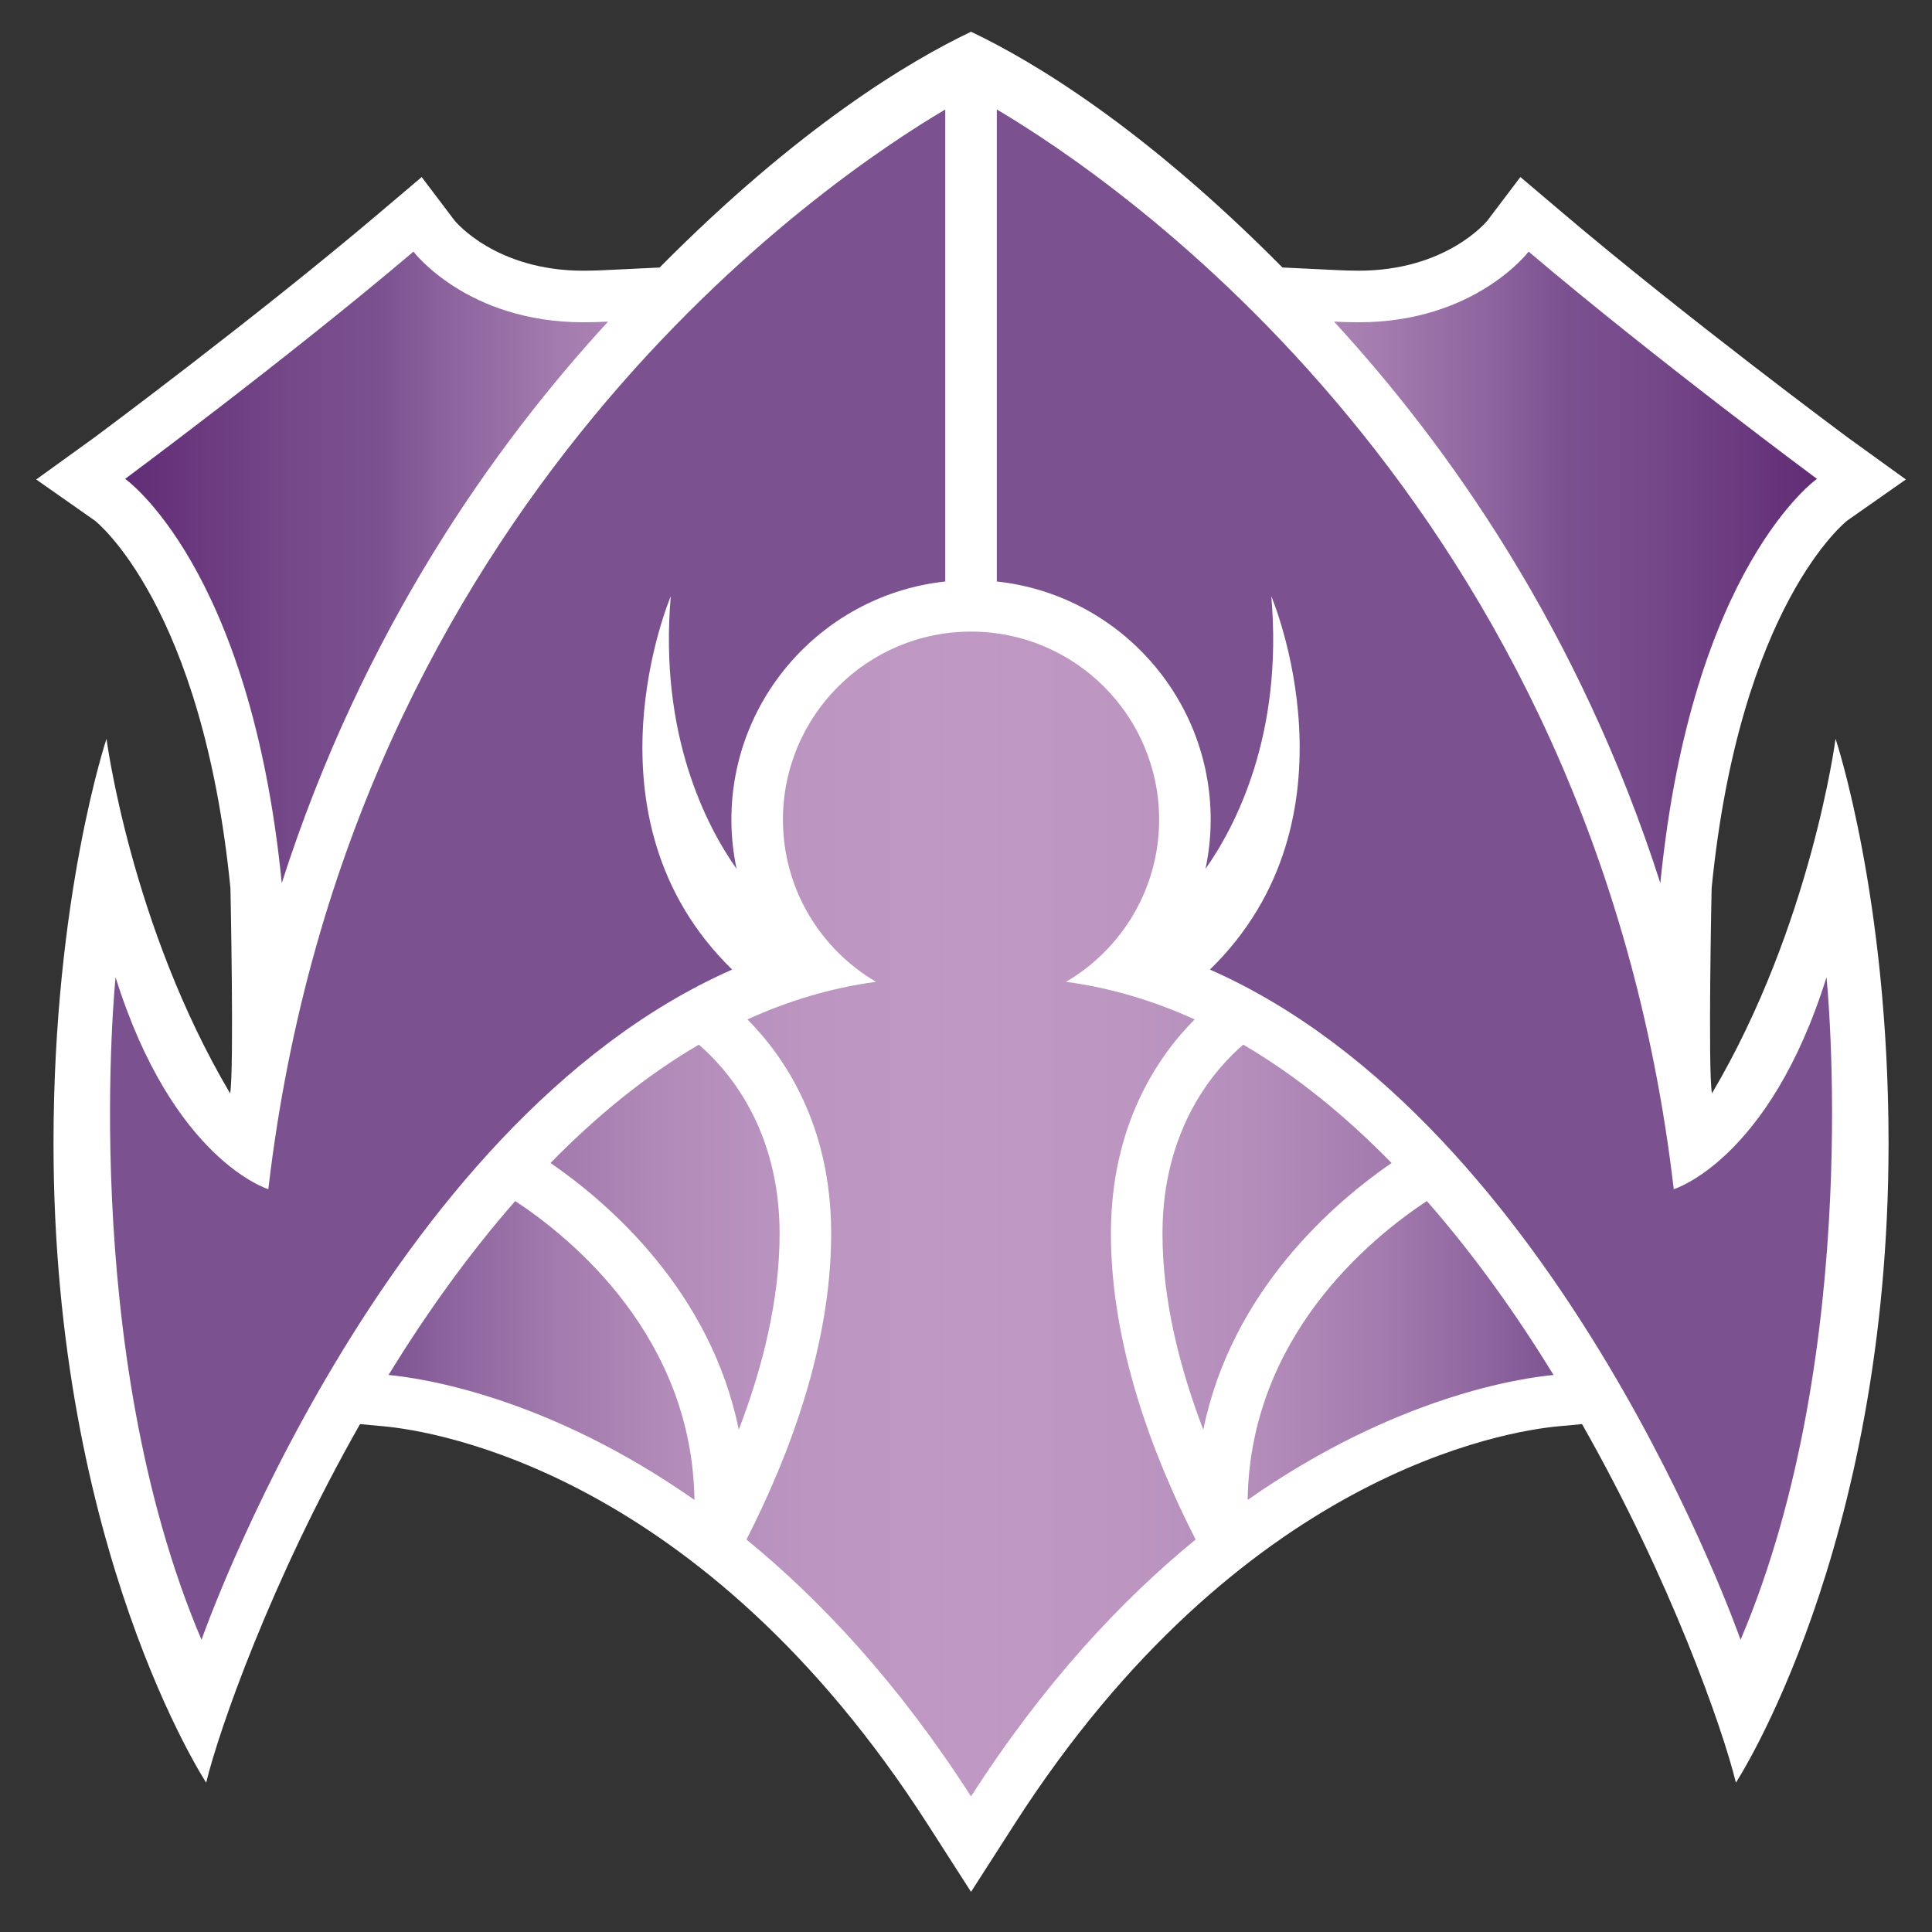 <?xml version="1.0" encoding="utf-8"?>
<!-- Generator: Adobe Illustrator 15.1.0, SVG Export Plug-In . SVG Version: 6.00 Build 0)  -->
<!DOCTYPE svg PUBLIC "-//W3C//DTD SVG 1.1//EN" "http://www.w3.org/Graphics/SVG/1.1/DTD/svg11.dtd">
<svg version="1.1" id="Layer_1" xmlns="http://www.w3.org/2000/svg" xmlns:xlink="http://www.w3.org/1999/xlink" x="0px" y="0px"
	 width="155px" height="155px" viewBox="0 0 155 155" enable-background="new 0 0 155 155" xml:space="preserve">
<rect x="0" y="0" width="155" height="155" fill="#333333" stroke="none"/>
<g id="Layer_1_1_">
</g>
<g id="Layer_3" display="none">
</g>
<g>
	<path fill="#FFFFFF" d="M77.904,151.78l3.48-5.423c18.117-28.224,39.525-31.547,43.635-31.927l1.904-0.176
		c7.119,12.517,11.314,24.514,12.344,28.763c0,0,12.248-18.657,12.248-51.288c0-19.763-4.252-32.459-4.252-32.459
		s-1.953,14.994-9.918,28.45c-0.33-1.904-0.025-16.463-0.025-16.463c2.252-22.715,10.799-29.431,10.885-29.496l4.699-3.294
		l-4.67-3.373c-0.131-0.096-13.033-9.673-22.92-18.063l-3.336-2.829l-2.639,3.487c-0.098,0.119-3.328,4.028-10.336,4.028
		c-0.602,0-1.193-0.02-1.781-0.049l-4.334-0.208c-11.205-11.31-20.1-16.591-24.984-18.913C73.02,4.871,64.125,10.152,52.92,21.462
		l-4.334,0.208c-0.588,0.029-1.18,0.049-1.779,0.049c-7.008,0-10.24-3.909-10.338-4.028l-2.639-3.487l-3.334,2.829
		c-9.889,8.39-22.791,17.967-22.92,18.063l-4.672,3.373l4.699,3.294c0.086,0.065,8.633,6.781,10.885,29.496
		c0,0,0.305,14.559-0.025,16.463c-7.965-13.456-9.918-28.45-9.918-28.45S4.293,71.967,4.293,91.729
		c0,32.631,12.248,51.288,12.248,51.288c1.029-4.249,5.225-16.246,12.344-28.763l1.906,0.176c4.107,0.38,25.518,3.703,43.633,31.927
		L77.904,151.78z"/>
	<linearGradient id="SVGID_1_" gradientUnits="userSpaceOnUse" x1="10.039" y1="82.154" x2="145.772" y2="82.154">
		<stop  offset="0" style="stop-color:#612C75"/>
		<stop  offset="0.012" style="stop-color:#643078"/>
		<stop  offset="0.097" style="stop-color:#754889"/>
		<stop  offset="0.15" style="stop-color:#7B5190"/>
		<stop  offset="0.19" style="stop-color:#8C639D"/>
		<stop  offset="0.256" style="stop-color:#A37BAE"/>
		<stop  offset="0.327" style="stop-color:#B38CBA"/>
		<stop  offset="0.404" style="stop-color:#BC96C1"/>
		<stop  offset="0.5" style="stop-color:#BF99C3"/>
		<stop  offset="0.596" style="stop-color:#BC96C1"/>
		<stop  offset="0.673" style="stop-color:#B38CBA"/>
		<stop  offset="0.744" style="stop-color:#A37BAE"/>
		<stop  offset="0.81" style="stop-color:#8C639D"/>
		<stop  offset="0.85" style="stop-color:#7B5190"/>
		<stop  offset="0.903" style="stop-color:#754889"/>
		<stop  offset="0.988" style="stop-color:#643078"/>
		<stop  offset="1" style="stop-color:#612C75"/>
	</linearGradient>
	<path fill="url(#SVGID_1_)" d="M48.785,25.802c-9.068,9.851-19.668,24.726-26.18,45.049C20.088,45.46,10.039,38.418,10.039,38.418
		s13.021-9.652,23.133-18.231c0,0,4.289,5.669,13.635,5.669C47.473,25.855,48.131,25.834,48.785,25.802z M41.336,96.358
		c-3.914,4.46-7.309,9.3-10.166,13.954c2.502,0.231,12.609,1.654,24.545,10.024C55.525,107.254,45.891,99.359,41.336,96.358z
		 M59.271,114.702c1.875-4.89,3.275-10.34,3.275-15.734c0-8.446-4.195-13.194-6.48-15.158c-4.346,2.544-8.313,5.828-11.898,9.493
		C48.844,96.525,57.008,103.585,59.271,114.702z M107.025,25.802c9.066,9.851,19.666,24.726,26.18,45.049
		c2.516-25.391,12.566-32.433,12.566-32.433s-13.023-9.652-23.133-18.231c0,0-4.291,5.669-13.635,5.669
		C108.336,25.855,107.678,25.834,107.025,25.802z M100.096,120.337c11.934-8.37,22.041-9.793,24.543-10.024
		c-2.855-4.654-6.25-9.494-10.166-13.954C109.918,99.359,100.285,107.254,100.096,120.337z M111.641,93.303
		c-3.584-3.665-7.553-6.949-11.898-9.493c-2.285,1.964-6.48,6.712-6.48,15.158c0,5.395,1.4,10.845,3.275,15.734
		C98.801,103.585,106.965,96.525,111.641,93.303z M89.127,98.968c0-8.755,3.801-14.251,6.717-17.182
		c-3.25-1.481-6.689-2.525-10.313-3.018c4.459-2.622,7.463-7.458,7.463-13.005c0-8.335-6.756-15.091-15.09-15.091
		s-15.09,6.756-15.09,15.091c0,5.547,3.002,10.383,7.463,13.005c-3.623,0.492-7.063,1.536-10.313,3.018
		c2.918,2.931,6.719,8.427,6.719,17.182c0,8.979-3.383,17.863-6.795,24.545c5.951,4.868,12.176,11.512,18.016,20.61
		c5.842-9.099,12.064-15.742,18.018-20.61C92.508,116.831,89.127,107.946,89.127,98.968z"/>
	<path fill="#7B5190" d="M75.836,8.783v37.869c-9.631,1.035-17.158,9.209-17.158,19.111c0,1.354,0.15,2.672,0.418,3.948
		c-2.414-3.43-6.24-10.757-5.281-21.874c0,0-7.58,17.77,4.924,29.95c-28.146,12.406-42.572,53.772-42.572,53.772
		c-9.957-23.438-6.895-53.158-6.895-53.158c4.598,14.706,12.256,17.004,12.256,17.004C27.975,40.205,66.447,14.325,75.836,8.783z
		 M79.973,8.783v37.869c9.633,1.035,17.158,9.209,17.158,19.111c0,1.354-0.15,2.672-0.418,3.948
		c2.416-3.43,6.242-10.757,5.281-21.874c0,0,7.58,17.77-4.924,29.95c28.146,12.406,42.572,53.772,42.572,53.772
		c9.959-23.438,6.895-53.158,6.895-53.158c-4.596,14.706-12.256,17.004-12.256,17.004C127.834,40.205,89.361,14.325,79.973,8.783z"
		/>
</g>
</svg>
